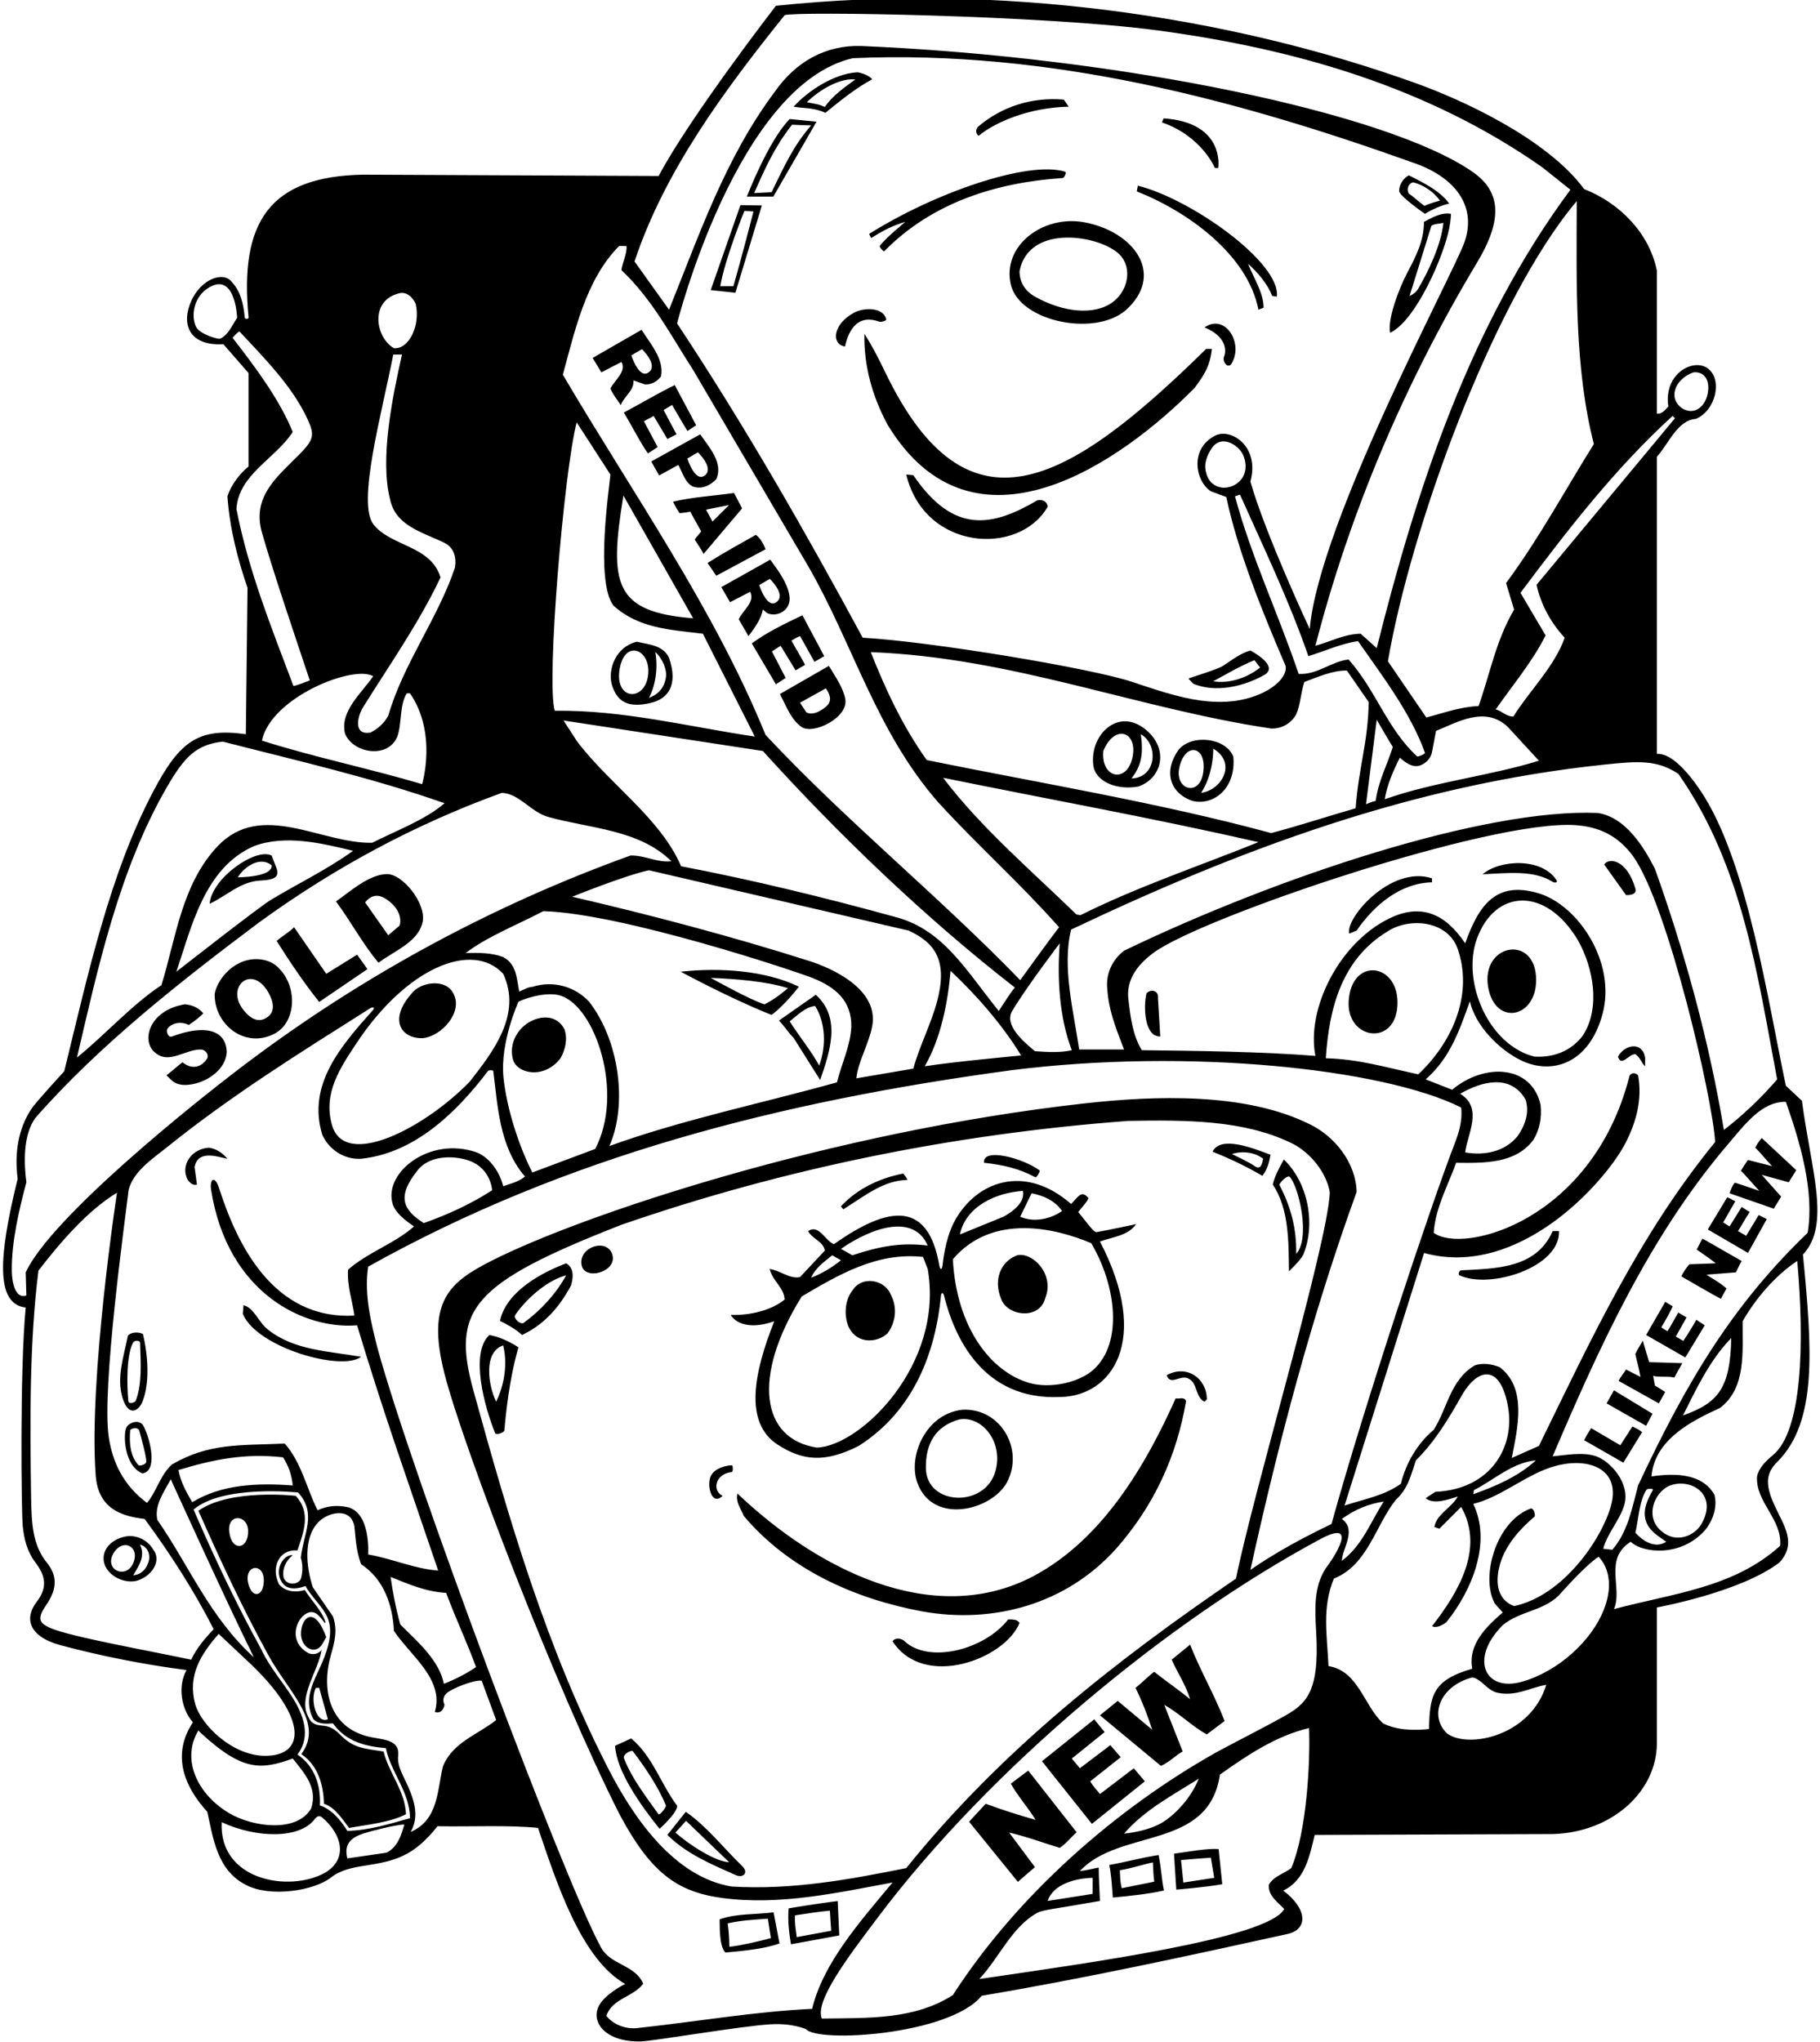 <?xml version="1.0" encoding="UTF-8"?>
<svg xmlns="http://www.w3.org/2000/svg" xmlns:xlink="http://www.w3.org/1999/xlink" width="516pt" height="579pt" viewBox="0 0 516 579" version="1.1">
<g id="surface1">
<path style=" stroke:none;fill-rule:nonzero;fill:rgb(0%,0%,0%);fill-opacity:1;" d="M 511.164 355.703 C 519.172 347.199 513.41 331.637 510.883 312.102 L 506.32 307.824 C 501.227 283.891 495.383 243.801 482.074 224.117 C 477.379 217.176 473.066 213.504 469.75 213.75 L 469.75 129.5 C 473.074 125.891 475.539 119.156 480.766 118.773 C 486.324 116.551 488.5 107.75 484.25 104.5 C 480.184 101.391 471.594 105.883 473 115.25 C 472.145 116.199 471.082 117.535 469.75 117.25 L 469.75 76.75 C 467.66 66.203 459.297 57.594 449.133 53.605 C 438.395 39.09 414.117 28.18 401.762 23.715 C 347.883 4.25 282.699 -4.953 219.988 1.641 C 219.988 1.641 195.574 33.18 186.738 49.898 L 103.047 49.52 C 76.312 49.988 67.867 62.988 70.473 89.98 C 70.527 90.547 69.43 90.551 69.379 89.988 C 69.035 86.172 68.262 82.637 65.613 79.824 C 63.258 76.926 57.148 79.031 54.309 85.145 C 51.328 91.562 53.273 98.148 63.336 97.59 L 70.461 105.762 L 70.461 132.266 C 68 134.25 65.52 137.488 64.473 140.719 C 65.141 149.934 67.418 158.676 70.176 166.656 L 69.699 208.172 C 56.254 206.254 50.953 210.141 43.48 224.32 C 31 248 24.953 276.285 18.211 303.738 C 18.211 303.738 10.074 312.574 8.84 314.477 C 5.129 320.18 4.078 326.969 5.004 334.234 C -0.5 356.5 -1.25 369.75 7.285 370.715 C 5.574 388.859 6.09 428.961 6.434 432.508 C 6.793 436.246 7.613 439.766 10.027 442.977 C 12.57 446.359 13.84 449.719 10.371 454.211 C 6.906 458.695 7.945 464 17.32 466.496 C 28.875 469.574 40.758 471.91 52.887 473.504 C 50.32 478.062 51.363 484.523 54.691 488.324 C 49.629 495.922 50.52 504.633 58.773 513.691 C 60.391 520.816 61.434 530.219 69.699 534.398 C 76.562 538.059 89.074 536.07 93.848 532.305 C 96.566 530.164 100 529.488 103.492 528.949 C 111.77 527.66 117.211 526.449 124.039 517.773 C 133.445 517.965 144.086 517.395 152.539 518.25 C 157.672 533.355 164.66 555.383 177.25 562.5 C 177.25 562.5 173.062 564.508 170.652 567.418 C 166.566 572.336 170.938 579.102 181.746 578.781 C 185.363 578.672 209.844 574.477 218.246 573.945 C 221.641 573.734 225.031 574.02 228.445 575.25 C 231.676 579.336 269.297 576.961 278.32 565.844 C 307.062 561.023 336.711 554.574 364.969 548.348 C 370.891 547.043 370.75 541.25 363.82 536.016 C 370.188 532.973 371.324 525.848 372.75 520.242 L 440.25 520 C 457.25 519.5 469.75 507.75 469.75 494.25 L 469.75 455.75 C 469.75 455.75 493.48 451.453 504.5 443 C 509.488 437.598 505.762 432.531 503.262 427.148 C 500.664 421.562 500.305 418.027 503.812 414.562 C 515.402 403.098 513.723 382.215 511.164 355.703 Z M 475.824 219.379 C 494.062 245.41 498.246 276.379 503.852 306.02 C 499.387 311.242 494.062 316.277 488.746 320.363 C 484.66 295.664 477.727 270.109 469.176 246.266 C 465.852 239.805 460.812 231.73 453.023 230.496 C 421.035 229.113 362.438 248.461 318.695 269.539 C 315.086 272.297 313.469 276.477 313.945 280.465 C 314.324 286.355 316.25 291.25 318.695 297.566 L 305.965 297.566 C 304.445 287.02 301.023 274.102 303.688 263.555 C 351.352 240.926 400.273 222.512 454.73 216.797 C 464.441 215.777 469.676 215.363 475.824 219.379 Z M 428.609 413.367 C 430.227 405.012 433.074 393.609 425.188 387.625 C 423.102 386.77 420.344 386.297 418.062 387.148 C 411.133 391.328 410.371 399.312 406.477 405.391 C 401.82 409.285 398.59 414.891 397.164 420.688 C 392.414 424.105 386.621 425.055 381.203 426.859 L 403.75 355.25 C 430.695 362.648 455.109 335.137 460.809 324.16 C 463.98 318.047 465.645 311.547 464.426 304.879 C 463.57 303.93 462.051 304.117 461.859 305.547 C 451.332 346 414.977 355.754 406.477 349.527 C 406.949 342.5 410.465 336.23 412.84 329.676 C 420.82 329.77 429.75 329.961 434.785 323.117 C 436.496 320.27 437.16 316.945 436.781 313.238 C 434.215 301.922 420.945 301.258 411.699 308.965 L 404.195 306.02 C 411.227 299.938 413.887 291.77 416.734 283.887 C 418.258 290.629 424.715 297.469 431.363 300.699 C 440.109 304.816 450.504 301.551 454.32 287.586 C 458.352 272.848 447.379 256.652 436.305 253.297 C 423.938 249.516 419.156 256.984 415.406 267.449 C 409.797 259.133 402.926 255.867 393.637 260.523 C 379.477 267.621 370.344 286.152 372.938 299.367 C 357.074 298.137 339.688 297.945 323.73 297.754 C 321.07 293.48 320.406 287.875 319.836 282.461 C 319.605 277.133 322.938 273.18 327.082 270.113 C 340.617 260.09 422.73 232.219 446.754 233.957 C 453.523 234.445 458.77 236.996 463 242.75 C 472.879 256.523 485.609 311.625 486.273 323.785 C 464.52 350.387 450.84 380.312 436.305 409.949 Z M 435.449 414.035 C 430.512 418.594 423.953 421.445 417.688 423.629 L 417.875 422.488 C 423.672 419.547 428.703 414.699 435.449 414.035 Z M 380.445 430.66 C 384.055 428 387.949 426.387 392.32 425.719 C 388.613 431.422 386.336 438.07 380.445 442.535 C 380.445 439.211 384.812 433.797 380.445 430.66 Z M 413.98 310.105 C 420.062 306.59 428.23 304.402 432.508 311.719 C 433.738 315.426 432.312 319.227 430.227 322.172 C 426.52 326.637 420.727 327.68 415.406 326.73 C 415.977 321.602 420.633 314.188 413.98 310.105 Z M 402.105 304.594 C 392.25 302.5 385.48 300.32 375.887 300.035 C 376.836 285.688 380.445 271.914 393.461 264.031 C 399.824 259.945 411.035 260.988 413.508 269.73 C 417.59 282.648 411.414 295.855 402.105 304.594 Z M 418.73 266.133 C 423.828 252.152 438.137 251.188 447.324 266.5 C 451.789 274.387 453.785 285.688 448.844 293.48 C 445.52 298.039 440.297 299.938 434.977 299.562 C 421.844 296.238 414.363 278.102 418.73 266.133 Z M 229.508 272.48 C 207.965 265.617 184.367 259.367 162.25 254.25 C 162.25 254.25 176.953 248.262 183.984 246.738 L 257.609 263.84 C 265.383 267.41 268.637 272.633 265.711 283.805 C 264.016 290.273 260.66 296.629 258.941 302.98 L 242.789 305.734 C 243.227 301.109 246.312 296.016 247.277 291.004 C 249.316 280.441 235.742 274.469 229.508 272.48 Z M 167.074 284.074 C 163.086 279.703 156.816 277.898 150.926 279.801 C 149.785 279.801 148.453 280.656 147.219 281.129 C 146.461 277.52 146.555 273.434 142.66 271.344 C 139.43 270.109 135.727 270.109 132.02 270.203 C 138.289 265.453 146.648 262.227 154.059 258.328 C 176.574 258.996 225.922 275.457 230.684 277.41 C 236.656 279.859 241.523 283.59 241.363 291.199 C 241.078 296.52 238.703 301.363 237.281 306.875 C 215.809 312.859 193.199 317.516 172.773 324.926 C 178 313.051 175.531 295 167.074 284.074 Z M 135.156 326.73 C 121.871 322.098 109.066 332.297 111.215 340.887 C 111.785 343.734 115.016 346.109 117.391 347.727 C 111.594 352.762 104.469 354.945 98.676 359.98 C 98.391 364.824 99.91 368.719 100.48 372.992 C 77.312 374.266 67.078 352.391 62.145 336.953 C 60.902 333.055 59.355 334.238 59.871 337.48 C 64.559 366.844 86.41 376.984 101.238 375.75 C 109 401.5 115.5 419.5 124.23 445.289 C 117.484 444.812 111.121 441.867 104.375 440.73 C 104.375 440.73 105.25 428.5 98.199 427.238 C 95.125 426.688 92.75 427 90.031 428.188 C 86.895 421.922 85.469 414.605 80.719 409.285 C 67.801 409.855 59.344 409.094 48.801 415.176 C 45.379 418.215 44.43 422.867 41.676 426.102 C 34.957 421.094 31.938 414.648 30.84 407.484 C 28.773 393.988 35.406 346.301 36.449 337.465 C 37.684 332.238 43.102 328.629 47.184 325.398 C 65.551 310.562 85.297 298.309 104.863 285.93 C 105.84 285.312 106.395 285.648 105.688 286.441 C 96.688 296.523 87.047 307.516 91.359 321.695 C 93.262 325.969 97.629 328.82 102.379 328.535 C 117.328 326.945 129.059 315.895 138.391 303.605 C 138.547 303.398 139.812 303.332 139.863 303.703 C 141.07 313.148 141.523 325.16 148.836 333.57 C 147.031 335.09 144.844 335.562 142.66 336.324 C 141.805 332.715 139.145 328.344 135.156 326.73 Z M 139.523 337.465 C 133.539 341.359 126.891 344.398 120.145 346.773 C 114.25 343 112.461 339.348 118.25 332 C 121.637 327.359 129.016 327.555 133.223 329.156 C 139.258 331.453 139.523 337.465 139.523 337.465 Z M 126.5 451.625 C 129.266 459.098 132.398 465.617 134.965 472.648 C 132.211 474.551 128.98 476.164 125.844 477.398 C 124.516 470.656 118.246 465.336 113.496 460.586 C 112.262 456.215 111.309 451.18 110.738 447.094 C 115.965 449.188 120.609 451.246 126.5 451.625 Z M 44.621 430.945 C 43.668 426.859 46.516 422.934 48.418 419.414 C 48.418 419.414 63.906 453.555 71.98 469.895 C 59.344 458.398 53.551 443.77 44.621 430.945 Z M 74.973 497.812 C 65.73 497.699 56.934 488.965 55.336 483.102 C 53.125 475.004 56.969 469.004 62 463.25 C 62 463.25 67.852 468.766 70.375 471.125 C 87.473 487.125 86.676 497.957 74.973 497.812 Z M 50.605 416.789 C 60.293 413.844 69.32 411.945 80.246 413.18 C 81.766 415.555 82.715 418.117 83 421.16 C 72.738 420.398 62.766 420.875 54.5 425.91 C 52.789 422.965 51.176 420.113 50.605 416.789 Z M 142.66 276.094 C 148.074 287.59 139.715 298.324 133.16 306.688 C 120.598 319.66 97.75 331.75 94.113 318.938 C 91.566 309.961 96.41 302.848 100.953 295.949 C 115.25 274.25 133.922 266.656 142.66 276.094 Z M 142.75 305.5 C 141.727 295.516 147 284 147 284 C 149.945 282.574 155.484 281.227 158.906 282.27 C 168.848 285.434 177.02 309.988 168.75 325.75 L 150.926 332.43 C 146.996 324.68 143.637 314.141 142.75 305.5 Z M 193.105 245.602 C 187.215 231.922 172.871 222.422 163.656 210.262 L 159.762 204.273 L 216.285 212.922 C 237.754 236.672 262.551 260.422 287.727 279.988 C 286.25 281.75 284.688 284.359 283.164 286.641 C 273.715 274.891 267.508 263.762 254.227 260.09 C 234.281 254.574 213.273 249.453 193.105 245.602 Z M 269.484 275.238 C 276.988 282.27 284.367 290.797 289.5 299.25 C 289.5 299.25 270.719 300.984 262.172 302.312 C 266.73 294.523 268.82 283.887 269.484 275.238 Z M 286.965 286.641 C 291.25 279.5 300.453 267.449 300.453 267.449 C 299.695 277.52 300.359 288.637 303.875 297.754 C 300.746 298.492 297.078 298.293 293.426 298.039 C 289.719 295 284.688 290.434 286.965 286.641 Z M 396.883 214.82 C 399.18 216.887 401.133 217.773 403.059 216.848 C 404.543 216.133 405.715 214.855 406 213.203 L 407.141 207.219 C 413.125 204.844 421 200 427.469 206.078 L 436.305 215.676 C 422.625 219.949 406.57 221.66 392.605 226.602 C 393.176 222.801 394.98 218.523 396.883 214.82 Z M 390.039 227.074 C 389 227.25 388 227.75 387.285 228.023 L 390.324 204.086 C 392.5 207.75 393.75 210 394.887 211.781 C 393.25 217 390.75 221.5 390.039 227.074 Z M 401.781 214.465 C 393.309 206.695 390.051 195.617 382.344 186.984 C 377.312 187.555 373.605 191.355 368.188 191.07 C 362.488 174.16 354.797 158.012 350.141 140.719 L 351.562 140.246 C 358.312 155.352 365.531 170.359 370.945 186.035 C 375.602 184.609 380.062 182.52 385.008 181.762 C 391.996 191.785 399.879 201.992 403.996 213.41 C 404.129 213.785 401.98 214.648 401.781 214.465 Z M 341.969 134.07 C 341.211 131.504 342.219 129.055 343.586 127.039 C 346.5 122.75 351.945 126.66 352.703 129.699 C 353.465 131.695 353.273 134.262 351.945 135.875 C 349.191 139.363 343.273 139.285 341.969 134.07 Z M 354.512 136.539 C 357.246 126.496 348.953 121.254 344.508 123.516 C 337.238 127.219 338.852 136.379 343.301 139.297 L 347.672 140.91 C 350.898 156.203 357.836 173.305 364.484 188.789 C 365.133 192.395 359.621 196.941 351.742 198.461 C 341.551 200.426 331.141 196.703 320.898 193.301 C 309.254 189.426 263.488 181.836 244.594 180.809 C 228.254 150.602 211.156 120.676 191.965 91.699 C 191.965 91.699 208.977 24.102 241.75 16.5 C 297.988 14.027 351.469 28.523 400.586 46.102 C 412.113 50.004 418.891 58.094 415.203 68.66 C 412.117 77.512 373.973 148.047 371.324 178.34 C 371.324 178.34 358.785 151.551 354.512 136.539 Z M 360.398 206.555 C 363.344 206.648 366.102 205.129 367.523 202.469 C 368.762 199.523 368.762 196.484 369.805 193.352 C 373.699 191.926 377.883 190.023 381.871 190.121 L 388.047 199.051 C 387.855 210.641 385.25 217.25 384.34 229.164 C 377 231.25 368.75 234 360.398 236.195 C 328.48 227.551 294.953 222.055 262.75 215.5 C 255.91 205.906 251.148 195.629 246.875 184.895 C 287.062 186.414 322.211 200.855 360.398 206.555 Z M 356.789 238.762 C 340.164 245.504 322.688 251.301 306.344 259.469 L 305.203 259.281 C 292.383 246.836 277.938 234.484 267.395 220.52 C 297.227 226.602 326 231.75 356.789 238.762 Z M 480.102 105.57 C 482.773 105.289 484.473 107.203 484.324 110.242 C 484.105 114.719 480.898 117.797 477.344 116.02 C 472.781 113.41 474.484 107.629 480.102 105.57 Z M 474.211 117.922 L 474.875 118.586 L 435.641 165.801 C 436.781 171.121 439.535 176.438 443.621 180.809 C 440.676 189.074 433.551 195.914 429.086 203.137 C 427.09 203.23 425.762 201.52 424.051 201.141 C 428.895 194.203 434.5 187.555 438.203 180.145 L 431.078 168.078 C 444.188 150.602 457.586 133.121 474.211 117.922 Z M 451.887 125.898 C 443.621 139.105 436.398 152.594 426.996 165.324 L 429.273 172.828 C 424.051 181.762 422.531 190.785 419.203 200.188 C 413.98 200.379 409 202.25 404.387 203.422 L 393.5 187.5 C 399.863 150.074 423.23 85.18 447.039 57.023 C 446.945 81.535 446.469 104.715 451.887 125.898 Z M 222.461 4.301 C 225.309 3.16 295.945 4.297 328.199 8.621 C 367.496 13.891 405.012 24.785 437.258 47.43 L 445.234 53.797 C 416.355 92.746 401.438 139.391 390.324 183.754 L 385.766 179.672 C 381.016 179.766 377.215 181.949 372.938 183.09 C 382.723 145.164 398.328 108.492 418.805 74.383 C 426.391 61.746 425.23 54.094 417.512 48.73 C 393.609 32.125 318.344 16.199 244.121 13.039 C 234.145 12.754 225.691 17.41 219.703 25.961 C 205.551 44.863 198.141 66.906 189.684 87.805 L 179.898 74.125 C 188.449 48.477 205.172 25.863 222.461 4.301 Z M 175.531 69.754 L 177.621 69.754 C 177.809 72.035 176.48 74.219 176.195 76.594 C 185.031 84.953 190.254 95.215 196.523 104.906 L 229.109 160.48 C 241.934 182.711 248.395 207.41 266.062 227.551 C 277.656 240.184 288.863 250.062 300.266 262.891 C 296.75 267.5 292.762 273.055 289.246 277.898 C 265.969 253.863 239.656 232.586 217.047 208.359 C 202.414 172.449 179.426 139.961 159.57 106.234 C 162.801 94.645 165.934 79.352 175.531 69.754 Z M 196.523 175.301 C 174.164 173.5 172.594 165.688 176.75 140.5 Z M 163.5 119.75 L 173.059 134.547 C 172.773 138.156 168.691 164.754 173.914 171.688 C 181.039 178.148 189.875 178.531 199.281 179.672 L 214.004 208.836 C 195.48 206.078 176.48 201.234 157.289 201.52 C 154.82 193.637 159.891 133.523 163.5 119.75 Z M 112.828 83.246 C 115.203 82.391 117.105 84.387 117.863 86.188 C 119.246 92.305 115.922 99.082 111.691 98.73 C 106.5 95.75 104.75 85.5 112.828 83.246 Z M 111.5 100.535 L 113.969 100.535 C 111.215 112.695 107.699 130.078 110.551 141.387 C 112.07 149.078 119.5 150.75 126.035 153.926 C 128.809 155.27 129.453 158.297 128.98 160.953 C 124.039 175.586 114.352 188.125 110.074 202.945 C 108.84 205.129 107.227 206.555 105.039 207.695 C 100.238 208.543 101.16 203.355 103.004 200.406 C 110.574 188.289 118.855 176.5 124.895 163.711 C 122.102 154.559 110.77 154.969 105.867 148.656 C 101.176 142.613 108.191 117.438 111.5 100.535 Z M 105.801 191.734 C 102.379 196.676 96.301 201.711 97.82 207.98 C 100.004 213.531 109.984 215.312 112.641 208.836 C 113.969 205.227 113.211 200.094 115.301 196.578 L 116.25 196.578 C 124.051 207.969 119.672 222.324 119.672 222.324 C 104.66 217.859 89.176 214.727 74.262 209.977 C 76.855 197.641 100.371 188.383 105.801 191.734 Z M 62.402 96.031 C 61.941 96.242 56.523 94.84 55.5 92.5 C 54.113 89.332 55.039 84.312 58.773 81.82 C 66.75 76.5 67.23 90.086 67.23 90.086 C 65.789 92.309 64.703 94.984 62.402 96.031 Z M 67.039 144.328 C 67.609 134.547 77.871 130.27 83 122.48 C 79.199 113.172 72.473 104.203 65.918 95.75 C 66.418 95.336 67.039 94.359 67.895 93.98 C 75.023 101.609 82.965 109.609 87.211 118.895 C 89.188 123.215 89.055 124.574 85.059 128.641 C 78.797 135.012 71.332 140.664 74.262 150.98 C 77.285 161.648 83.5 179.914 87.832 192.914 C 86.668 193.336 84.293 194.34 83.191 194.488 C 77.016 178.055 70.461 161.906 67.039 144.328 Z M 47.262 223.258 C 52.332 214.469 55.664 211.133 63.145 210.262 C 84.234 215.676 105.5 220.5 126.035 227.738 C 120.523 232.488 112.449 235.434 105.516 238.949 C 90.98 239.234 74.164 226.887 61.719 239.898 C 51.461 250.73 49.844 266.215 45.762 279.324 C 37.402 284.836 29.801 293.387 21.82 299.844 C 27.723 274.598 33.715 246.742 47.262 223.258 Z M 100.102 241.23 C 92.758 246.539 84.582 250.438 76.785 255.141 C 73.363 257.203 50 275.5 50 275.5 C 54.273 262.961 57.918 246.074 71.98 239.898 C 80.91 236.574 91.168 239.047 100.102 241.23 Z M 3.352 360.504 C 3.211 352.062 5.488 342.723 7.477 335.188 C 6.809 330.148 6.43 321.887 10.039 316.945 C 28.375 296.047 51.648 277.898 73.406 261.559 C 94.969 245.887 117.863 233.629 142.281 224.797 C 147.219 224.984 150.5 230.25 155.484 231.637 C 167.473 234.965 181.137 235.148 190.352 244.176 C 186.359 244.648 182.844 242.465 178.762 242.559 C 140.059 256.508 103.145 276.34 69.379 301.836 C 54.301 313.219 14.52 345.215 7.285 360.738 L 7.477 367.297 C 4.262 368.414 3.398 363.387 3.352 360.504 Z M 54.215 470.562 C 42.969 468.148 20.121 464.102 14.359 461.609 C 10.785 460.062 10.598 458.719 13.172 454.945 C 16.289 450.379 16.227 446.699 13.32 443.094 C 9.309 438.105 8.938 432.414 8.812 424.332 C 8.48 402.688 8.355 380.59 10.895 360.266 C 16.879 352.477 24.805 343.199 33.168 338.164 C 33.168 338.164 25.051 391.234 27.141 418.402 C 27.898 428.035 34.832 429.914 41.012 430.66 C 48.23 440.445 55.07 451.086 60.582 461.914 C 58.109 464.48 55.641 467.426 54.215 470.562 Z M 56.25 490.625 L 56.969 491.363 C 68.773 502.219 73.918 501.855 83 498.586 C 86.324 502.766 90.125 506.848 88.223 512.738 C 84.117 519.738 71.66 517.977 65.109 514.152 C 55.988 508.828 51.277 498.848 56.25 490.625 Z M 92.121 530.98 C 82.09 536.578 62.027 533.23 62.859 516.637 C 72.777 521.215 84.906 521.398 89.195 515.805 C 89.777 515.047 90.461 514.539 91.359 515.305 C 97.219 520.301 98.555 527.223 92.121 530.98 Z M 109.602 525.281 L 98.484 526.895 C 97.367 522.594 99.863 520.887 102.992 519.848 C 104.902 519.211 112.262 517.301 114.637 517.301 C 113.781 520.34 112.734 523.664 109.602 525.281 Z M 98.484 519.105 C 96.586 516.066 94.02 512.93 90.695 511.887 C 90.98 506.09 89.176 500.77 84.332 497.445 C 88.379 492.18 85.875 485.953 82.941 481.309 C 80.035 476.715 76.277 472.461 74.07 467.613 C 66.945 454.695 60.676 441.395 54.879 428 C 63.254 420.855 84.52 423.152 84.52 423.152 C 89.934 429.141 86.039 434.742 85.281 441.68 C 85.852 443.461 85.887 445.672 85.305 447.586 C 84.836 449.141 81.527 449.84 80.434 447.379 C 79.863 444.91 81.098 442.438 83 440.922 C 80.211 440.609 77.348 445.602 80.316 449.109 C 82.348 451.508 86.609 449.66 86.609 449.66 C 88.172 452.598 91.383 455.375 92.773 458.445 C 94.57 462.426 93.137 467.082 91.402 471.207 C 89.156 476.559 85.703 481.613 88.891 487.469 C 90.316 488.895 92.582 488.75 94.398 488.609 C 98.012 493.738 103.613 495.164 109.41 495.641 C 110.738 502.387 116.156 507.988 116.25 515.492 C 110.453 517.109 104.852 518.914 98.484 519.105 Z M 92.973 487.469 C 89.586 488.828 87.828 481.805 89.555 478.539 L 90.504 478.539 Z M 125.559 500.863 C 123.945 507.609 124.324 515.969 116.441 519.391 C 118.594 515.559 117.785 511.727 116.312 507.977 C 114.605 503.621 112.527 501.141 112.887 497.766 C 113.332 493.594 109.434 493.277 105.75 492.633 C 93.656 490.512 90.871 479.539 93.816 469.234 C 94.859 465.586 95.766 462.145 94.398 458.305 L 88.699 450.039 C 86.801 444.34 85.945 436.074 90.219 431.609 C 92.879 428.762 99.434 427.145 100.48 432.75 C 100.859 436.738 101.051 439.875 102.379 443.484 C 108.84 447.762 111.309 454.98 111.691 462.391 C 116.25 469.324 126.035 476.07 123.281 485.379 C 123.281 485.379 125.305 486.309 126.035 483.387 C 125.395 481.961 125.754 480.922 126.574 480.113 C 127.945 478.762 134.773 476.07 136.578 476.547 L 140.664 487.66 C 135.629 491.742 128.316 493.93 125.559 500.863 Z M 181.039 574.965 C 177.906 575.438 174.105 574.301 171.922 571.543 C 173.535 566.605 179.52 566.223 182.371 562.426 C 179.996 556.914 172.965 557.199 170.305 551.973 C 160.141 533.449 117.297 419.734 106.941 381.926 C 105.422 375.75 103.141 367.297 104.375 359.125 C 160.426 327.773 221.227 312.289 286.586 303.453 C 336.848 297.07 392.215 302.973 414.266 314 C 414.668 317.703 413.656 321.035 412.395 324.305 C 405.473 342.242 386.934 398.035 377.5 432.086 C 369.805 435.789 361.922 439.969 354.512 445.102 C 362.488 408.812 371.988 372.805 384.625 337.938 C 384.438 329.676 378.355 321.98 370.945 318.562 C 352.801 309.727 327.555 310.59 307.297 312.859 C 235.949 320.855 165.434 344.266 139.453 357.41 C 127.5 363.461 120.766 368.906 126.023 389.496 C 131.387 410.496 157.93 479.41 175.719 514.543 C 184.414 530.738 191.754 536.379 204.77 538.125 C 221.031 540.309 237.426 536.637 253.051 533.734 C 243.738 544.945 233.387 556.535 230.25 569.551 C 214.004 570.312 197.664 573.16 181.039 574.965 Z M 350.426 447.57 C 316.512 470.75 283.926 496.113 256.945 529.648 C 241.27 532.785 224.738 535.918 207.449 534.875 C 191.301 532.215 179.75 515.75 172.301 501.148 C 154.766 466.789 144.309 430.773 134.27 394.426 C 127.879 371.273 133.59 363.922 176.195 347.25 C 222.363 331.289 270.531 321.504 319.836 317.801 C 336.176 317.516 352.422 317.516 365.91 323.977 C 371.422 326.539 376.172 332.523 377.023 338.129 C 376.344 353.074 355.461 422.574 350.426 447.57 Z M 366.102 529.648 C 364.012 531.266 361.062 531.93 359.734 534.398 C 359.449 537.441 362.395 539.434 364.105 541.238 C 359.684 549.59 308.371 556.582 277.656 561.094 C 283.375 554.953 286.914 546.227 294.152 542.297 C 294.895 541.895 296.758 541.473 298.941 541.141 C 302.57 540.586 308.82 539.453 311.855 538.961 C 311.75 536.5 311.5 532.352 311.5 529.5 C 310 529.75 307.961 530.316 306.156 530.504 C 317.461 518.25 342.73 524.711 345.863 503.145 C 353.465 497.73 361.824 492.125 371.137 489.941 C 371.5 499.25 370.562 519.105 366.102 529.648 Z M 297.035 538.961 C 298.648 534.02 305.301 532.5 309.766 532.406 L 309.766 536.965 Z M 318.695 519.863 C 324.488 513.117 332.562 508.941 339.883 504.285 C 338.172 508.535 334.793 513.008 330.547 516.066 C 326.02 519.332 318.695 519.863 318.695 519.863 Z M 373.16 462.754 C 374.148 479.969 370.289 483.16 363.676 486.82 C 357.477 490.254 351.16 493.41 344.914 496.781 C 316.32 512.836 288.391 537.344 270.148 565.656 C 259.129 572.688 246.211 572.113 233.004 572.305 C 230.938 567.375 240.324 554.992 248.805 543.727 C 280.93 501.047 331.301 459.441 374.363 436.359 C 385.465 430.41 378.262 441.586 375.887 444.625 C 372.398 449.961 372.797 456.34 373.16 462.754 Z M 392.133 488.609 C 386.621 483.574 385.195 473.789 376.645 472.363 C 376.266 463.531 374.746 455.93 378.164 447.57 C 387.855 443.676 389.945 432.465 395.738 425.242 C 399.258 422.016 400.016 418.215 401.438 414.035 C 406.82 408.73 410.711 402.242 414.363 395.781 C 419.043 387.508 425.527 386.699 427.602 399.16 C 429.402 409.973 422.969 422.211 406.949 422.965 L 404.195 424.77 C 406.477 426.672 410.562 425.148 413.312 424.297 C 411.512 427.523 407.328 429.234 406.664 432.938 L 408.09 433.414 L 414.266 427.238 C 421.012 439.113 413.312 451.652 406 461.062 C 407.234 461.727 408.945 460.773 410.086 459.922 C 417.496 450.703 422.91 437.117 417.688 426.387 C 424.551 424.746 431.008 419.496 437.789 416.727 C 448.668 412.277 459.824 415.562 456.766 426.82 C 454.215 436.211 443.301 452.383 429.273 455.359 C 423.871 453.301 424.051 447.562 425.363 443.211 C 426.926 438.027 430.84 433.555 435.051 430.012 C 435.402 429.715 434.875 427.371 433.898 427.73 C 424.328 431.285 419.656 446.84 423.766 454.602 L 426.047 457.164 C 421.484 461.156 416.164 466.094 417.398 473.125 C 405.93 476.402 405.387 480.977 405.145 490.223 C 400.68 490.699 395.836 490.512 392.133 488.609 Z M 410.371 491.555 C 405.074 486.719 408.066 478.051 417.398 475.594 C 420.062 475.977 421.57 479.348 424.715 479.965 C 430 481 433.836 478.445 438.395 477.688 C 433.984 492.152 416.473 495.848 410.371 491.555 Z M 454.812 456.117 C 451.344 465.258 441.637 473.992 431.387 476.84 C 420.922 479.754 416.574 470.246 426.047 460.773 C 430.812 456.785 437.328 456.836 441.895 452.391 C 442.328 451.969 449.227 443.961 453.215 441.395 C 453.215 441.395 458.629 446.066 454.812 456.117 Z M 454.547 439.113 C 455.586 434.895 459.305 430.91 460.527 426.652 C 462.27 420.578 456.594 414.328 452.551 412.895 C 448.75 411.562 443.715 412.609 440.199 412.895 C 453.406 382.02 467.512 350.664 489.887 324.449 C 494.75 318.75 499.48 312.289 506.32 312.387 C 510.312 323.688 514.488 337.75 512.496 349.527 C 491.75 369.5 478.699 390.598 464.426 421.16 C 462.715 427.523 461.574 434.27 457.109 439.398 Z M 490.836 379.359 C 490.566 393.477 487.227 397.75 477.156 401.305 C 480.953 393.703 484.758 385.629 490.836 379.359 Z M 468.633 422.434 C 467.145 425.051 465.566 428.164 466.703 431.422 C 467.656 434.078 470.125 435.504 472.406 437.117 C 468.094 439.926 463.664 434.555 463.664 434.555 C 464.609 430.438 464.699 425.703 466.805 422.375 C 467.031 422.016 468.887 421.996 468.633 422.434 Z M 473 421.375 C 479.012 418.711 487.426 423.5 482.32 432.188 C 480.434 435.402 474.832 438.152 470.312 433.414 C 466.672 429.594 468.98 423.445 473 421.375 Z M 502.738 412.484 C 500.676 414.215 498.691 416.094 498.148 418.594 C 497.676 425.91 505.371 430.754 504.703 438.262 C 491.5 450.23 474.25 451.75 457.586 456.215 C 460.148 450.23 454.547 442.062 462.336 437.117 C 465.656 440.359 476.672 441.613 483.52 433.699 C 485.703 430.945 486.938 427.238 486.086 423.82 C 482.57 417.645 474.781 417.645 468.227 418.594 C 469.078 408.238 479.438 402.922 487.605 399.215 C 495.203 393.516 493.969 383.062 494.062 374.609 C 497.578 368.438 503.188 361.688 509.551 357.512 C 511.656 381.16 510.914 405.613 502.738 412.484 Z M 243 20.504 C 236.645 20.871 229.223 25.586 225 30.25 C 227.75 30.75 231 30.5 234 32 C 238.18 28.578 242.785 24.875 247.25 22.5 C 246.5 21.25 243.508 20.473 243 20.504 Z M 233.859 30.328 C 232.039 29.555 232.227 29.637 228.75 29 C 232.266 25.484 238.25 22 242.504 22.539 C 239.465 24.727 235.949 27.195 233.859 30.328 Z M 277.18 36.031 C 284.02 30.141 292.664 27.48 301.594 28.238 L 303 30.25 C 291.5 30.5 282 34.75 277.465 38.5 C 276.609 37.93 276.609 36.789 277.18 36.031 Z M 329.43 34.699 L 329.906 33.559 C 347.5 34.75 345.391 47.621 345.391 47.621 L 344.438 47.621 C 344.438 47.621 340.75 38.625 329.43 34.699 Z M 211.75 55.75 L 219.25 55.75 L 231.5 34.5 L 223.887 33.75 C 217.805 39.926 211.75 55.75 211.75 55.75 Z M 229.965 35.555 C 224.836 41.539 222.539 46.754 218.75 54.5 L 213.816 54.746 C 217 47.5 219.703 41.539 224.551 35.363 C 226.355 35.461 227.75 35.5 229.965 35.555 Z M 246.398 66.336 C 264.664 54.793 291.352 45.457 301.949 48.664 C 302.473 48.824 301.809 50.438 301.246 50.477 C 282.543 51.734 264.312 57.371 250.715 71.215 C 250.512 71.422 249.188 70.012 249.465 69.672 C 251.457 67.23 254.242 65 256.66 62.914 C 253.336 63.863 250.5 65.25 247 67.5 Z M 404.008 60.637 C 405.75 59.5 409.125 58 410.875 57.75 C 408.312 54.047 403.148 51.609 399.445 49.711 C 398 50.375 396.594 52.371 396.688 54.27 C 397.137 55.891 404.008 60.637 404.008 60.637 Z M 400.875 51.75 C 403.52 52.457 406.375 54.25 408.25 56.875 C 408.25 56.875 405.348 57.641 403.875 58.375 C 402.125 57.125 400.75 55.75 399.441 54.906 C 398.445 53.176 399.941 51.5 400.875 51.75 Z M 362.016 84.102 L 360.688 83.91 C 359.355 80.488 356.695 77.355 353.844 74.789 C 355.363 78.684 358.25 83 358.25 87.25 L 356.789 87.805 C 353.75 72.129 336.555 59.875 322.305 54.27 L 322.59 52.656 C 337.457 56.285 363.117 74.379 362.016 84.102 Z M 201.5 82.25 L 208.5 83 L 216 58.25 L 209.922 58.164 Z M 213.625 59.969 C 213.625 59.969 210.109 73.648 207.926 81.156 L 204.219 81.156 C 205.453 73.555 211.059 59.781 211.059 59.781 Z M 403.719 62.914 C 403.719 68.336 401.395 72.758 399.07 77.16 C 396.508 82.023 393.324 90.613 394.125 94.359 C 401.434 90.898 409.34 72.641 410.883 64.699 C 411.395 62.086 411.375 60.625 411.375 60.625 C 408.523 60.148 405.906 61.773 403.719 62.914 Z M 402 82 C 401.242 83.285 399.637 83.91 399.637 83.91 L 405.812 64.055 C 406.57 63.391 408.09 63.484 409.23 63.199 C 408.543 69.465 405.109 76.711 402 82 Z M 286.586 80.68 C 289.105 91.508 311.773 95.875 320.023 87.141 C 329.941 77.227 321.277 65.664 307.539 63.047 C 295.762 60.801 284.016 69.656 286.586 80.68 Z M 317.5 72.25 C 321.16 76.051 319.828 82.812 315 86 C 310.172 89.188 301.84 88.801 293.426 84.102 C 290.453 82.441 289.055 79.824 289.055 76.879 C 291.715 63.16 312.219 66.766 317.5 72.25 Z M 239.559 98.254 C 235.527 97.543 236.156 91.84 242.188 88.633 C 244.945 87.168 250.379 87.02 251.25 90.5 C 251.438 90.977 249.711 91.363 249.344 91.227 C 243.504 89.031 240.711 93.074 239.559 98.254 Z M 349.199 103.027 C 348.176 104.742 346.531 102.625 347.008 101.199 C 347.859 99.203 347.5 95.25 341.496 92.84 C 347.316 88.746 352.633 97.266 349.199 103.027 Z M 179.613 107.852 L 182.844 108.988 C 184.746 109.086 186.359 108.137 187.406 106.711 C 188.355 101.77 184.363 97.496 181.895 93.504 L 168.023 101.484 L 170.496 105.57 L 176.195 102.625 C 177.715 105.285 174.297 107.754 173.059 110.129 C 173.727 111.84 175.188 113.562 176.004 114.879 C 176.859 112.41 179.805 110.797 179.613 107.852 Z M 182 99 C 182 99 186.625 103.375 184 105.5 C 181.199 107.77 179 100.75 179 100.75 Z M 341.969 98.922 L 343.586 98.922 C 343 104.25 341.113 106.613 338.738 109.938 C 318.051 130.91 276.043 160.684 251.625 120.391 C 247.445 112.602 244.879 103.953 245.07 94.645 C 247.238 97.961 249.156 101.773 251.066 105.719 C 274.27 153.695 302.496 137.742 341.969 98.922 Z M 186.453 126.754 L 183.699 128.559 C 181.324 125.141 179.234 120.863 176.859 116.969 C 181.703 114.406 186.438 111.562 191.301 109.18 L 197.379 120.578 L 194.91 122.195 C 193.562 120.062 191.895 117.094 190.562 114.812 C 189.812 115.25 188.812 115.875 188.125 116.25 C 189.125 118 189.875 119.625 191.812 123.125 L 189.211 124.477 L 185.316 117.922 C 184.461 118.488 183.375 118.938 182.559 119.438 Z M 196.523 137.965 C 199.09 138.82 201.371 137.586 203.078 135.875 C 205.074 131.312 201.312 127.125 198.52 123.145 L 184.648 130.84 L 186.875 134.812 C 188.75 133.75 190.75 132.688 192.312 131.812 C 193.359 133.617 194.246 137.016 196.523 137.965 Z M 197.875 128.25 C 197.875 128.25 202.5 132.625 199.875 134.75 C 197.074 137.02 194.875 130 194.875 130 Z M 297.035 143.664 C 288.988 157.738 262.133 156.211 256.945 134.547 L 258.941 134.734 C 270.441 151.617 281.355 149.309 294.09 141.859 C 295.516 141.48 296.938 142.238 297.035 143.664 Z M 208.113 139.77 C 202.035 140.625 196.25 140.938 190.824 142.238 C 191.438 143.5 191.875 144.312 192.688 145.5 C 193.938 145.375 194.938 145.25 195.688 145.062 C 196.398 146.309 198 149.312 198.805 150.695 C 197.875 151.812 197.438 152.25 196.969 152.992 C 197.875 154.375 198.945 155.957 199.469 157.059 L 210.395 144.141 Z M 202 147.875 L 200.188 144.5 L 206.688 143.188 Z M 217.047 155.73 L 203.078 163.234 L 200.609 159.625 C 204.812 156.938 209.73 154.211 214.289 151.645 C 215.523 152.5 216.477 154.211 217.047 155.73 Z M 217.426 173.781 C 220.027 175.141 224.594 173.234 223.793 168.691 C 223.172 165.148 220.5 161.562 218.375 158.676 L 204.504 166.465 L 206.977 170.738 L 212.676 167.797 C 214.195 170.645 210.586 173.02 209.445 175.586 L 212.199 180.336 C 214.004 178.055 215.809 175.395 216.285 172.828 Z M 218.25 164.125 C 218.25 164.125 222.875 168.5 220.25 170.625 C 217.449 172.895 215.25 165.875 215.25 165.875 Z M 219.988 194.016 L 213.148 182.426 C 217.52 179.195 222.555 176.82 227.496 174.445 L 233.672 186.035 L 230.914 187.648 L 226.828 180.336 C 225.879 180.715 225.312 181.125 224.375 181.625 C 225.5 183.625 227.562 187.125 228.25 188.5 L 225.562 190.062 L 221.32 183.09 L 218.852 184.703 L 222.746 192.211 Z M 184.453 199.305 C 189.305 198.18 192.383 194.398 189.684 186.512 C 187.977 182.805 183.605 182.711 180.566 181.949 C 174.492 183.395 172.328 189.812 173.441 194.016 C 174.988 199.316 178.426 200.699 184.453 199.305 Z M 185.789 184.895 C 187.75 186.5 189.07 189.828 188.84 191.762 C 188.234 196.844 184.066 197.672 183.984 197.91 C 187.25 191.5 185.789 184.895 185.789 184.895 Z M 175.719 189.453 C 177.242 181.227 184.41 184.086 183.781 191.105 C 183.07 199.09 174 198.75 175.719 189.453 Z M 338.266 193.824 C 344.492 196.492 352.43 194.719 358.328 191.438 C 362.176 189.297 357.27 185.953 354.512 184.422 C 351.676 185.23 349.266 187.129 346.766 188.77 C 345.152 189.828 338.266 191.828 336.938 192.398 Z M 355.648 187.176 L 357.266 189.266 C 353.562 192.211 348.43 193.922 343.965 193.16 C 347.672 191.164 351.25 189 355.648 187.176 Z M 227.262 206.121 C 230.574 208.398 240.539 203.469 239.66 198.254 C 239.125 195.086 236.812 191.812 235 188.789 L 221.129 196.77 C 222.812 200 224.281 204.074 227.262 206.121 Z M 234.145 195.156 C 236.312 198.312 235.125 199.762 233.492 200.902 C 231.984 201.957 230.309 202.73 228.637 201.996 L 226.828 199.238 Z M 322.781 222.988 C 329.316 220.656 331.242 212.953 325.652 207.594 C 317.57 199.844 308.871 208.094 309.965 216.941 C 310.543 221.652 316.699 224.129 322.781 222.988 Z M 320.785 220.711 C 323.5 217.25 324.25 214 323.445 208.172 C 328.5 211 328 220.5 320.785 220.711 Z M 312.805 212.922 C 316.047 204.996 322.844 207.469 321.004 215.062 C 319.297 222.117 312.098 220.633 312.805 212.922 Z M 338.074 227.074 C 344.191 228.562 350.516 223.348 349.664 214.535 C 347.637 209.211 338.012 207.996 334.18 212.539 C 329.91 218.41 331.379 224.746 338.074 227.074 Z M 343.965 212.254 C 350.75 216.25 346.484 223.969 340.547 224.797 C 344.25 219 343.965 212.254 343.965 212.254 Z M 334.336 217.754 C 335.914 210.113 342.41 211.422 341.094 219.266 C 339.973 225.938 333.059 223.922 334.336 217.754 Z M 59.441 256.238 C 64.168 254.051 68.168 249.93 73.746 249.664 C 78.215 249.453 79.113 248.473 78.441 246.266 L 77.016 242.559 C 72.5 240.25 60 249 59.441 256.238 Z M 77.016 245.312 C 77.359 248.754 67.418 248.734 67.418 248.734 C 69.25 245.75 73.691 242.656 77.016 245.312 Z M 461.008 253.77 L 454.828 245.125 C 456.043 243.062 461.262 243.598 463.664 251.965 C 464.25 254 461.008 253.77 461.008 253.77 Z M 441.301 249.555 C 441.711 250.195 440.891 250.449 440.129 249.973 C 434.785 246.633 427.48 247.547 420.344 247.879 C 425.168 243.691 437.133 243.074 441.301 249.555 Z M 119.859 261.273 C 120.773 255.957 114.105 247.809 109.75 247.824 C 104.555 247.844 98.895 253.086 95.254 255.574 C 99.625 261.465 102.949 267.828 107.32 272.961 C 111.785 269.539 118.625 267.164 119.859 261.273 Z M 109.125 254.695 C 112.027 256.438 114.137 259.363 113.305 262.414 L 110.074 265.172 L 103.52 255.859 C 105.324 253.578 107.344 253.629 109.125 254.695 Z M 406 249.02 L 406 250.16 C 397.07 250.352 389.66 256.523 384.625 263.84 L 382.535 264.695 C 381.328 260.387 394.32 245.223 406 249.02 Z M 90.504 284.074 C 86.23 278.754 82.145 272.676 78.441 266.785 C 80.5 265 81.859 264.41 83.379 262.891 L 92.5 276.094 L 101.238 270.68 L 104.184 274.766 Z M 421.906 279.809 C 419.891 267.855 434.641 264.895 435.477 276.754 C 436.312 288.598 423.855 291.367 421.906 279.809 Z M 77.965 293.004 C 83.973 289.711 84.32 279.961 79.293 274.766 C 76.539 271.438 71.125 271.25 67.707 273.148 C 64.285 274.766 61.434 278.562 60.863 281.797 C 60.707 290.52 69.531 297.523 77.965 293.004 Z M 76.008 281.246 C 77.676 284.086 77.934 286.77 76 288.25 C 73.352 290.281 70.969 288.832 68.965 286.277 C 63.906 279.828 71.316 273.262 76.008 281.246 Z M 226.5 279.75 C 217.094 275.191 204.25 274.25 193 275.5 C 193 275.5 207.043 283.121 218.75 287.75 C 222.5 285 226.5 279.75 226.5 279.75 Z M 201.5 277.25 C 208.34 277.535 217.234 278.184 223.41 280.18 C 221.75 281.5 219.75 283.25 216.75 284.75 C 212.77 283.562 201.5 277.25 201.5 277.25 Z M 396.207 283.992 C 396.402 296.961 381.633 295.055 382.375 283.758 C 383.184 271.457 396.039 272.938 396.207 283.992 Z M 117.199 281.129 C 119.953 278.281 126.605 277.52 128.602 281.797 C 131.324 287.051 125.098 293.859 119.859 294.336 C 113.848 294.574 109.746 289.098 117.199 281.129 Z M 328.289 282.746 L 328.953 293.859 C 324.465 294.031 324.105 285.426 325.062 281.605 C 326.391 280.273 328.48 280.938 328.289 282.746 Z M 225 294.25 L 232.531 306.211 C 235.25 298.25 238.609 288.637 231.293 282.047 L 220.844 289.359 C 222.25 290.75 223.387 292.637 225 294.25 Z M 232.246 302.125 C 230.25 298.324 226.547 293.766 223.887 289.586 C 225.977 287.969 228.254 285.5 231.105 285.215 C 234.051 289.965 234.336 296.52 232.246 302.125 Z M 52.41 284.738 C 54.406 284.93 56.211 285.594 57.637 287.305 C 56.75 288.25 55.5 289.25 53.539 290.605 C 50.75 289.25 48.137 290.441 47.375 291.863 C 47.184 292.816 47.719 294.266 48.801 293.859 C 57.75 290.5 64.035 291.766 64.285 298.23 C 63.914 305.422 53.375 309.336 49.465 306.875 C 48.609 306.398 47.945 305.547 47.184 304.879 C 49 303.5 50 302.5 51.73 301.18 C 55.25 304 57.918 301.555 58.773 300.035 C 59.25 298.801 58.207 297.754 57.16 297.566 C 52.598 297.375 47.945 301.938 43.957 298.422 C 39.973 295.273 42.098 286.461 52.41 284.738 Z M 145.414 300.32 C 144.559 296.898 145.699 293.766 147.98 291.391 C 151.305 288.062 157.48 286.828 160.047 291.863 C 160.996 294.621 160.234 297.754 158.906 300.035 C 154.344 306.047 146.551 304.535 145.414 300.32 Z M 466.422 302.312 C 465.281 301.27 465.09 299.844 463.664 298.895 C 461.859 298.703 459.676 302.695 458.727 299.562 C 460.75 296 465.66 295.285 466.422 299.844 Z M 502.898 342.688 L 490.359 338.32 C 490.875 336.812 491.312 335.875 491.84 335.312 C 493.75 335.875 496 336.688 498.812 337.652 C 497.25 336.062 494.938 333.188 493.562 331.938 C 494.188 330.938 494.625 330.25 495.562 328.875 L 502.426 330.625 C 501 329.188 499.062 326.75 497.645 325.383 C 498 324.75 498.375 323.938 499.48 322.645 L 509.266 331.766 C 508.688 332.75 507.938 333.875 507.121 335.195 C 505.062 334.625 499.48 333.094 499.48 333.094 L 504.988 339.27 Z M 343.773 326.539 C 348.621 328.438 353.371 330.719 357.93 333.379 C 359.25 331.5 359.75 330 360.211 327.395 C 355.348 325.57 346.066 321.824 343.773 326.539 Z M 358.121 328.535 C 357.629 331.434 356.68 331.34 355.512 330.48 C 354.195 329.512 349.285 327.203 349.285 327.203 C 352.039 326.254 355.746 326.637 358.121 328.535 Z M 64.473 328.535 C 61.418 327.914 56.211 325.969 55.164 330.812 L 55.832 335.852 C 54.594 336.324 53.266 334.898 52.887 333.762 C 51.434 329.887 54.598 325.645 59.25 325.398 C 61.34 325.688 63.145 326.922 64.473 328.535 Z M 278.984 329.676 C 278.488 325.23 290.105 328.387 294.703 331.812 C 295.047 332.066 293.812 333.949 293.574 333.816 C 289.215 331.398 284.5 330.25 278.984 329.676 Z M 360.875 335.852 C 365.438 342.785 365.34 351.715 365.438 360.453 C 365.438 360.453 368.664 357.414 369.52 355.703 C 373.133 346.773 370.746 335.211 364 328.75 C 364 328.75 361.258 333.379 360.875 335.852 Z M 365.75 333.75 C 368.445 337.02 371.477 351.215 367.5 355.5 C 367.594 348.184 366.008 342.215 362.68 335.852 C 363.75 334.25 365.23 333.121 365.75 333.75 Z M 239.086 342.879 L 238.422 342.023 C 243.109 336.969 249.398 334.047 256 332.742 C 256.219 332.699 257.43 334.523 257.242 334.527 C 250.516 334.73 245.816 338.617 239.086 342.879 Z M 219.516 374.609 C 213.859 388.848 210.711 403.336 220.566 409.645 C 227.578 414.137 233.84 414.836 243.453 409.949 C 259.246 399.934 265.254 383.16 266.793 367.254 C 266.875 366.414 267.422 366.449 267.613 367.223 C 270.574 379.148 278.652 397.109 300.645 396.078 C 315.168 395.859 326.492 380.098 311.855 352 C 315.465 350.672 319.836 350.387 322.113 347.062 C 322.113 347.062 314.836 348.645 310.906 349.34 C 310 349.5 307.391 345.539 305.68 343.641 C 306.727 342.312 307.961 341.074 308.625 339.742 C 306.633 337.273 305.75 339.25 303.688 341.359 C 290.449 329.805 276.711 334.953 270.594 346.301 C 269.543 348.246 267.93 352.273 267.227 358.746 C 267.082 360.066 266.547 360.164 266.305 358.758 C 263.145 340.535 252.191 341.59 236.426 352.762 C 233.859 351.715 232.148 346.965 229.109 349.055 C 230.344 351.336 233.387 351.902 233.859 354.562 L 226.828 362.07 C 223.887 362.734 221.227 360.172 218.184 359.789 C 219.25 363.5 222.25 365 222.461 368.438 C 218.75 371.5 212.676 372.992 207.164 372.805 C 207.164 372.805 209.75 378 219.516 374.609 Z M 301.121 343.355 C 297.797 345.637 293.141 346.68 289.246 344.969 L 292.477 338.32 C 295.801 338.984 299.031 340.312 301.121 343.355 Z M 290.008 337.652 C 290.766 340.887 286.965 343.641 284.496 344.969 L 272.145 350.004 C 273.855 341.93 282.5 338.129 290.008 337.652 Z M 309.387 352.477 C 316.492 364.559 318.398 380.625 310.109 388.25 C 306.031 392.004 297.734 393.809 291.797 392.086 C 280.969 388.953 271.188 376.488 270.148 357.035 C 281.414 343.77 299.547 348.285 309.387 352.477 Z M 263.023 353.141 C 255.5 352.25 249.75 353.25 241.648 355.895 C 240.699 355.324 238.422 354.09 238.422 354.09 C 247.219 347.977 259.051 344.008 263.023 353.141 Z M 235.949 355.895 L 238.422 357.32 C 235.949 359.312 233.004 361.117 229.965 362.262 C 231.105 359.602 233.48 357.891 235.949 355.895 Z M 227.305 367.578 C 237.754 361.402 248.68 354.945 261.695 356.367 L 263.023 359.789 C 267.742 386.883 243.91 410.051 231.578 410.426 C 215.66 407.949 213.203 390.223 227.305 367.578 Z M 495.586 355.23 L 484.188 348.578 L 489.695 339.461 C 490.562 339.75 491.215 340.219 491.977 340.602 L 488.555 346.586 L 490.359 347.727 L 493.781 342.215 C 494.562 342.625 495.062 343.062 496.062 343.625 C 495.125 345 493.75 347.5 492.75 349.062 C 493.562 349.5 494.25 349.875 495.062 350.375 L 498.625 344.492 L 500.906 345.637 Z M 413.727 361.547 C 413.344 361.363 413.707 360.199 414.246 360.168 C 423.859 359.645 435.523 359.762 440.199 349.055 L 442.008 349.055 C 442.363 359.383 422.254 365.633 413.727 361.547 Z M 487.891 368.242 C 484.125 366.25 480.387 363.969 476.68 361.879 C 477.062 361 478.25 359.188 478.961 358.461 L 486.465 358.176 C 485.062 357.062 483.062 355.688 481.051 354.277 L 482.664 351.145 L 493.781 357.512 C 493.312 358.312 492.734 359.602 492.164 360.738 L 483.805 361.402 C 485.375 362.438 487.699 363.688 489.508 365.301 Z M 173.672 355.961 C 174.785 360.645 165.836 363.125 164.914 358.77 C 163.801 353.484 172.434 350.754 173.672 355.961 Z M 283.828 368.242 C 281.629 362.93 283.598 357.691 288.391 355.895 C 292.754 354.898 299.066 361.324 296.371 367.961 C 294.766 374.387 285.531 373.16 283.828 368.242 Z M 160.52 358.176 C 153.75 360.75 143.555 366.047 141.75 374.5 C 143.75 375.5 146.195 376.789 148 378.5 C 154.27 375.555 158.523 370.715 161.852 364.539 C 162.516 362.547 162.895 359.504 160.52 358.176 Z M 148.445 375.078 C 147.676 375.641 145.414 373.852 146.078 372.805 C 149.691 367.578 155.75 362.75 160.52 361.594 C 157.637 366.785 153.469 371.402 148.445 375.078 Z M 240.699 376.414 C 239.18 373.188 239.465 368.438 241.84 365.68 C 244.406 361.688 250.863 362.734 252.574 367.105 C 254.379 370.523 254.094 374.703 251.625 378.027 C 248.707 380.777 243.051 381.109 240.699 376.414 Z M 477.82 384.867 L 466.703 378.504 L 472.121 369.102 L 474.25 370.375 C 473.574 371.887 472.062 374.625 471 376.312 C 471.312 376.562 471.988 377.012 472.75 377.438 C 473.938 375.625 474.781 373.852 475.824 372.141 L 478.164 373.523 L 475.125 378.938 L 477.25 380.188 C 478.91 377.691 480.25 375.438 480.938 374.188 L 483.328 375.75 Z M 68.844 372.52 L 69.035 370.051 C 72.074 370.812 73.215 374.801 75.875 376.891 C 83.285 382.875 93.07 383.062 102.379 384.68 C 96.918 388.926 72.789 382.078 68.844 372.52 Z M 40.398 397.375 C 42.551 391.961 41.934 384.23 40.535 378.219 C 39.301 377.555 37.113 377.648 36.262 378.695 C 35.016 384.82 33.027 390.617 34.711 396.238 C 36.379 401.797 39.293 400.148 40.398 397.375 Z M 37.66 380.789 C 38.172 379.77 39.703 380.098 39.719 380.668 C 39.887 386.273 40.344 392.496 38.461 397.184 C 38.309 397.562 36.488 398.348 36.379 397.18 C 35.922 392.188 35.883 384.324 37.66 380.789 Z M 140.371 406.305 C 140.645 406.969 142.961 406.23 143.02 405.48 C 143.281 402.102 144.289 391.172 147 382 C 144.25 380.25 141.695 379.07 138.75 378.5 C 133.184 383.586 137.344 398.871 140.371 406.305 Z M 142.66 381.449 C 144.25 388 142.25 394.25 140.664 397.41 C 138.441 392.844 136.938 383.359 142.66 381.449 Z M 470.312 397.887 L 458.914 391.52 C 459.391 390.379 460.34 389.43 461.008 388.289 L 465.09 390.379 C 464.688 387.875 464.125 386.25 463.648 383.883 C 464.188 382.688 464.938 381.562 465.758 380.117 L 467.562 386.199 L 476.965 386.484 L 474.688 390.57 C 472.785 390.094 470.508 390.57 468.699 390.094 C 468.875 391.062 469.062 392.062 469.188 392.812 C 470.188 393.438 470.812 393.812 472.121 394.652 Z M 342.16 396.742 L 341.496 397.41 C 338.738 396.078 339.688 391.992 336.746 390.762 C 334.465 389.812 331.805 392.945 330.762 389.902 C 336.539 386.738 342.16 390.875 342.16 396.742 Z M 466.703 404.25 L 455.496 397.887 L 457.586 394.18 L 468.512 400.828 Z M 336.27 397.219 C 333.609 412.801 327.246 426.859 316.414 439.113 C 302.355 454.789 281.738 460.488 261.508 456.879 C 242.602 453.363 223.887 445.195 210.871 429.805 C 210.109 427.715 208.496 426.004 209.066 423.438 C 231.297 444.625 264.262 461.914 292.949 446.902 C 312.613 436.453 324.871 415.363 333.324 396.461 C 334.273 396.742 335.699 395.891 336.27 397.219 Z M 272.906 399.688 C 262.348 400.82 257.379 412.996 260.078 420.398 C 264.5 432.5 281.184 428.227 285.5 420.25 C 290.426 410.883 283.672 399.16 272.906 399.688 Z M 282.25 417 C 279.383 427.637 262.633 426.953 262.5 416.25 C 262.41 409.137 265.324 404.32 271.953 402.445 C 278.156 401.27 284.527 408.562 282.25 417 Z M 35.867 404.676 C 34.855 406.492 35.137 415.559 40.344 417.738 C 45.25 417.109 42.074 406.363 40.504 404.023 C 39.461 402.477 36.727 403.145 35.867 404.676 Z M 41.438 414.59 C 41.285 415.27 39.535 415.684 39.305 415.441 C 36.941 412.984 36.578 409.109 36.926 405.391 C 37.832 404.75 38.934 404.727 39.441 405.461 C 40 407.5 41.691 413.488 41.438 414.59 Z M 465.562 406.055 L 460.246 414.699 L 449.133 408.336 C 449.75 407.062 450.562 405.75 451.125 404.914 L 459.391 409.762 L 462.812 404.438 C 463.762 404.914 464.711 405.297 465.562 406.055 Z M 201.562 418.402 C 202.727 416.164 205.918 415.488 207.5 415.441 C 207.836 415.434 207.879 417.316 207.484 417.355 C 202.797 417.824 201.762 422.621 204.887 424.105 C 201.621 427.207 200.293 420.836 201.562 418.402 Z M 96.266 491.652 C 94.25 489.586 92.668 489.371 91.176 489.234 C 88.254 488.965 87.852 487.695 87.242 486.422 C 84.57 480.848 90.379 473.441 91.168 467.805 C 90.316 468.945 88.793 469.23 87.559 468.754 C 81.648 465.672 83.727 458.945 87.086 457.355 C 89.488 456.219 90.898 458.68 91.984 460.031 C 92.164 460.258 92.363 460.094 92.281 459.852 C 91.137 456.496 88.281 453.812 86.418 450.801 C 83.949 451.562 80.91 451.367 79.105 449.188 C 76.746 444.473 79.031 439.18 84.332 439.59 C 86.137 434.27 88.223 428.855 83.855 424.105 C 83.855 424.105 65.234 421.965 56.25 428.336 C 62.52 442.488 68.645 455.738 76.16 469.422 C 81.832 479.75 92.031 488.453 85.418 497.332 C 90.262 500.562 91.738 506.281 91.836 511.41 C 94.969 512.359 97.059 515.781 98.961 518.25 C 104.469 517.301 110.836 516.637 115.109 514.355 C 114.824 507.707 110.266 502.766 108.746 496.59 C 102.746 495.68 100.113 495.602 96.266 491.652 Z M 65 434.375 C 64.352 429.031 70.145 429.371 70.34 433.855 C 70.582 439.309 65.699 440.102 65 434.375 Z M 70.359 448.848 C 69.141 443.621 74.926 442.836 74.793 448.297 C 74.688 452.703 71.422 453.398 70.359 448.848 Z M 36.449 435.504 C 31.766 435.996 28.062 439.617 29.801 443.961 C 31.594 447.664 36.258 449.035 39.074 448.09 C 43.391 446.641 45.766 442.309 43.48 439.398 C 42.055 436.93 39.395 435.41 36.449 435.504 Z M 32.012 440.691 C 34.336 436.145 39.324 438.02 38.027 442.469 C 36.406 448.012 29.578 445.457 32.012 440.691 Z M 42.152 442.668 C 40.996 446.66 37.781 446.617 37.781 446.617 C 39.125 444.25 41.391 441.301 39.68 437.977 C 41.441 438.211 42.812 440.395 42.152 442.668 Z M 92.5 464.195 C 92.023 464.906 91.645 465.785 91.121 466.496 C 89.082 469.285 85.156 466.98 85.332 462.895 C 85.52 458.52 89.207 455.055 92.5 464.195 Z M 289.055 460.109 C 285.023 470.34 261.98 479.121 253.051 465.336 C 253.809 464.195 255.613 464.48 256.469 465.336 C 263.34 471.742 279.055 467.824 285.824 459.16 C 287.062 459.16 288.297 459.062 289.055 460.109 Z M 337.41 466.285 C 340.262 473.602 344.344 480.535 347.195 487.945 L 342.16 491.742 C 338.074 489.559 334.273 485.664 330.094 483.387 L 335.32 496.59 C 333.5 497.5 331.75 499.5 329.145 500.676 L 311.855 486.332 L 316.891 482.242 L 326.676 490.414 C 325.438 486.613 323.824 482.34 321.926 478.539 C 323.73 477.211 325.75 475 327.25 474 C 330.195 476.375 334.465 479.301 337.41 481.77 C 336.363 478.062 333.895 474.359 332.188 470.562 Z M 321.449 501.34 L 324.586 505.043 L 309.574 517.109 L 295.422 499.344 L 310.238 487.469 L 313.188 491.082 L 303.875 498.586 L 306.156 501.34 L 314.801 494.785 L 317.746 498.207 L 309.102 505.043 C 309.766 506.281 310.906 507.418 311.855 508.656 Z M 178.949 492.887 L 174.391 494.973 C 174.75 502 181.395 511.566 187 518.5 C 187 518.5 191.906 514.184 192 512 C 187.344 505.824 185.031 497.918 178.949 492.887 Z M 186.684 514.371 C 183.152 509.363 179.043 504.16 176.859 498.395 C 176.672 497.254 179.09 496.039 179.488 496.574 C 183.145 501.469 186.512 506.414 188.781 511.84 C 188.996 512.355 186.992 514.812 186.684 514.371 Z M 291.523 502.004 L 305.25 519.5 C 303.82 520.695 302.5 522.5 300.469 523.914 C 295.75 522.5 291.25 520.75 286.109 519.582 L 293.426 529.363 L 288.578 533.543 L 274.75 516.5 L 279.461 511.41 C 284.113 513.117 288.863 514.641 293.613 515.969 C 291.523 512.551 288.484 509.129 286.586 505.711 Z M 194.434 513.691 L 189.211 520.242 C 194.812 525.754 201.832 528.602 208.559 531.617 C 210.699 532.578 212.355 530.957 210.418 529.078 C 204.957 523.777 200.512 517.918 194.434 513.691 Z M 191.488 519.582 C 192.5 518.5 193.453 517.391 194.5 516.25 L 206.75 528 C 202.75 527.75 195.766 523.285 191.488 519.582 Z M 332.852 525.566 L 333.5 535.75 C 333.5 535.75 341.969 535.066 346.531 534.211 L 345.5 524.25 C 342.25 524 337 525 332.852 525.566 Z M 335.5 533.75 L 334.844 527.367 C 337.695 527.086 340.547 526.895 343.301 526.707 L 344.25 532.406 Z M 314.5 528.75 C 315.07 531.504 315.25 534.5 315.5 538 C 319.586 537.621 325.75 537 330 536 C 329.336 532.863 329.25 529.75 328.48 525.945 C 323.25 526.75 319 528 314.5 528.75 Z M 318.031 535.348 C 317.555 533.449 317.594 532.34 317.5 530.25 C 320.863 529.723 323.5 528.75 326.863 528.035 C 326.961 529.934 327 531.75 327.25 533.5 Z M 237.5 539 C 233 539.5 223.602 541.051 223.602 541.051 C 223.25 544.5 223.773 548.305 224.25 551.25 L 237.945 548.742 Z M 225.879 549.219 C 225.785 547.891 225.215 545.324 225.406 543.043 C 228.637 542.57 232 542 235.285 541.715 C 235.285 541.715 235.5 545.5 235.664 547.414 Z M 204.031 544.184 C 204.125 545.324 203.746 551.594 205.645 553.59 C 210.965 553.113 217 552.5 221 551 L 219.324 542.191 C 214.195 542.855 208.684 542.473 204.031 544.184 Z M 206.785 551.973 C 206.75 550 206.691 547.793 206.309 545.324 C 209.922 544.469 214 544.25 217.711 543.992 C 217.996 545.801 218.25 547.75 218.566 549.504 C 214.75 550.5 210.586 551.5 206.785 551.973 "/>
</g>
</svg>

